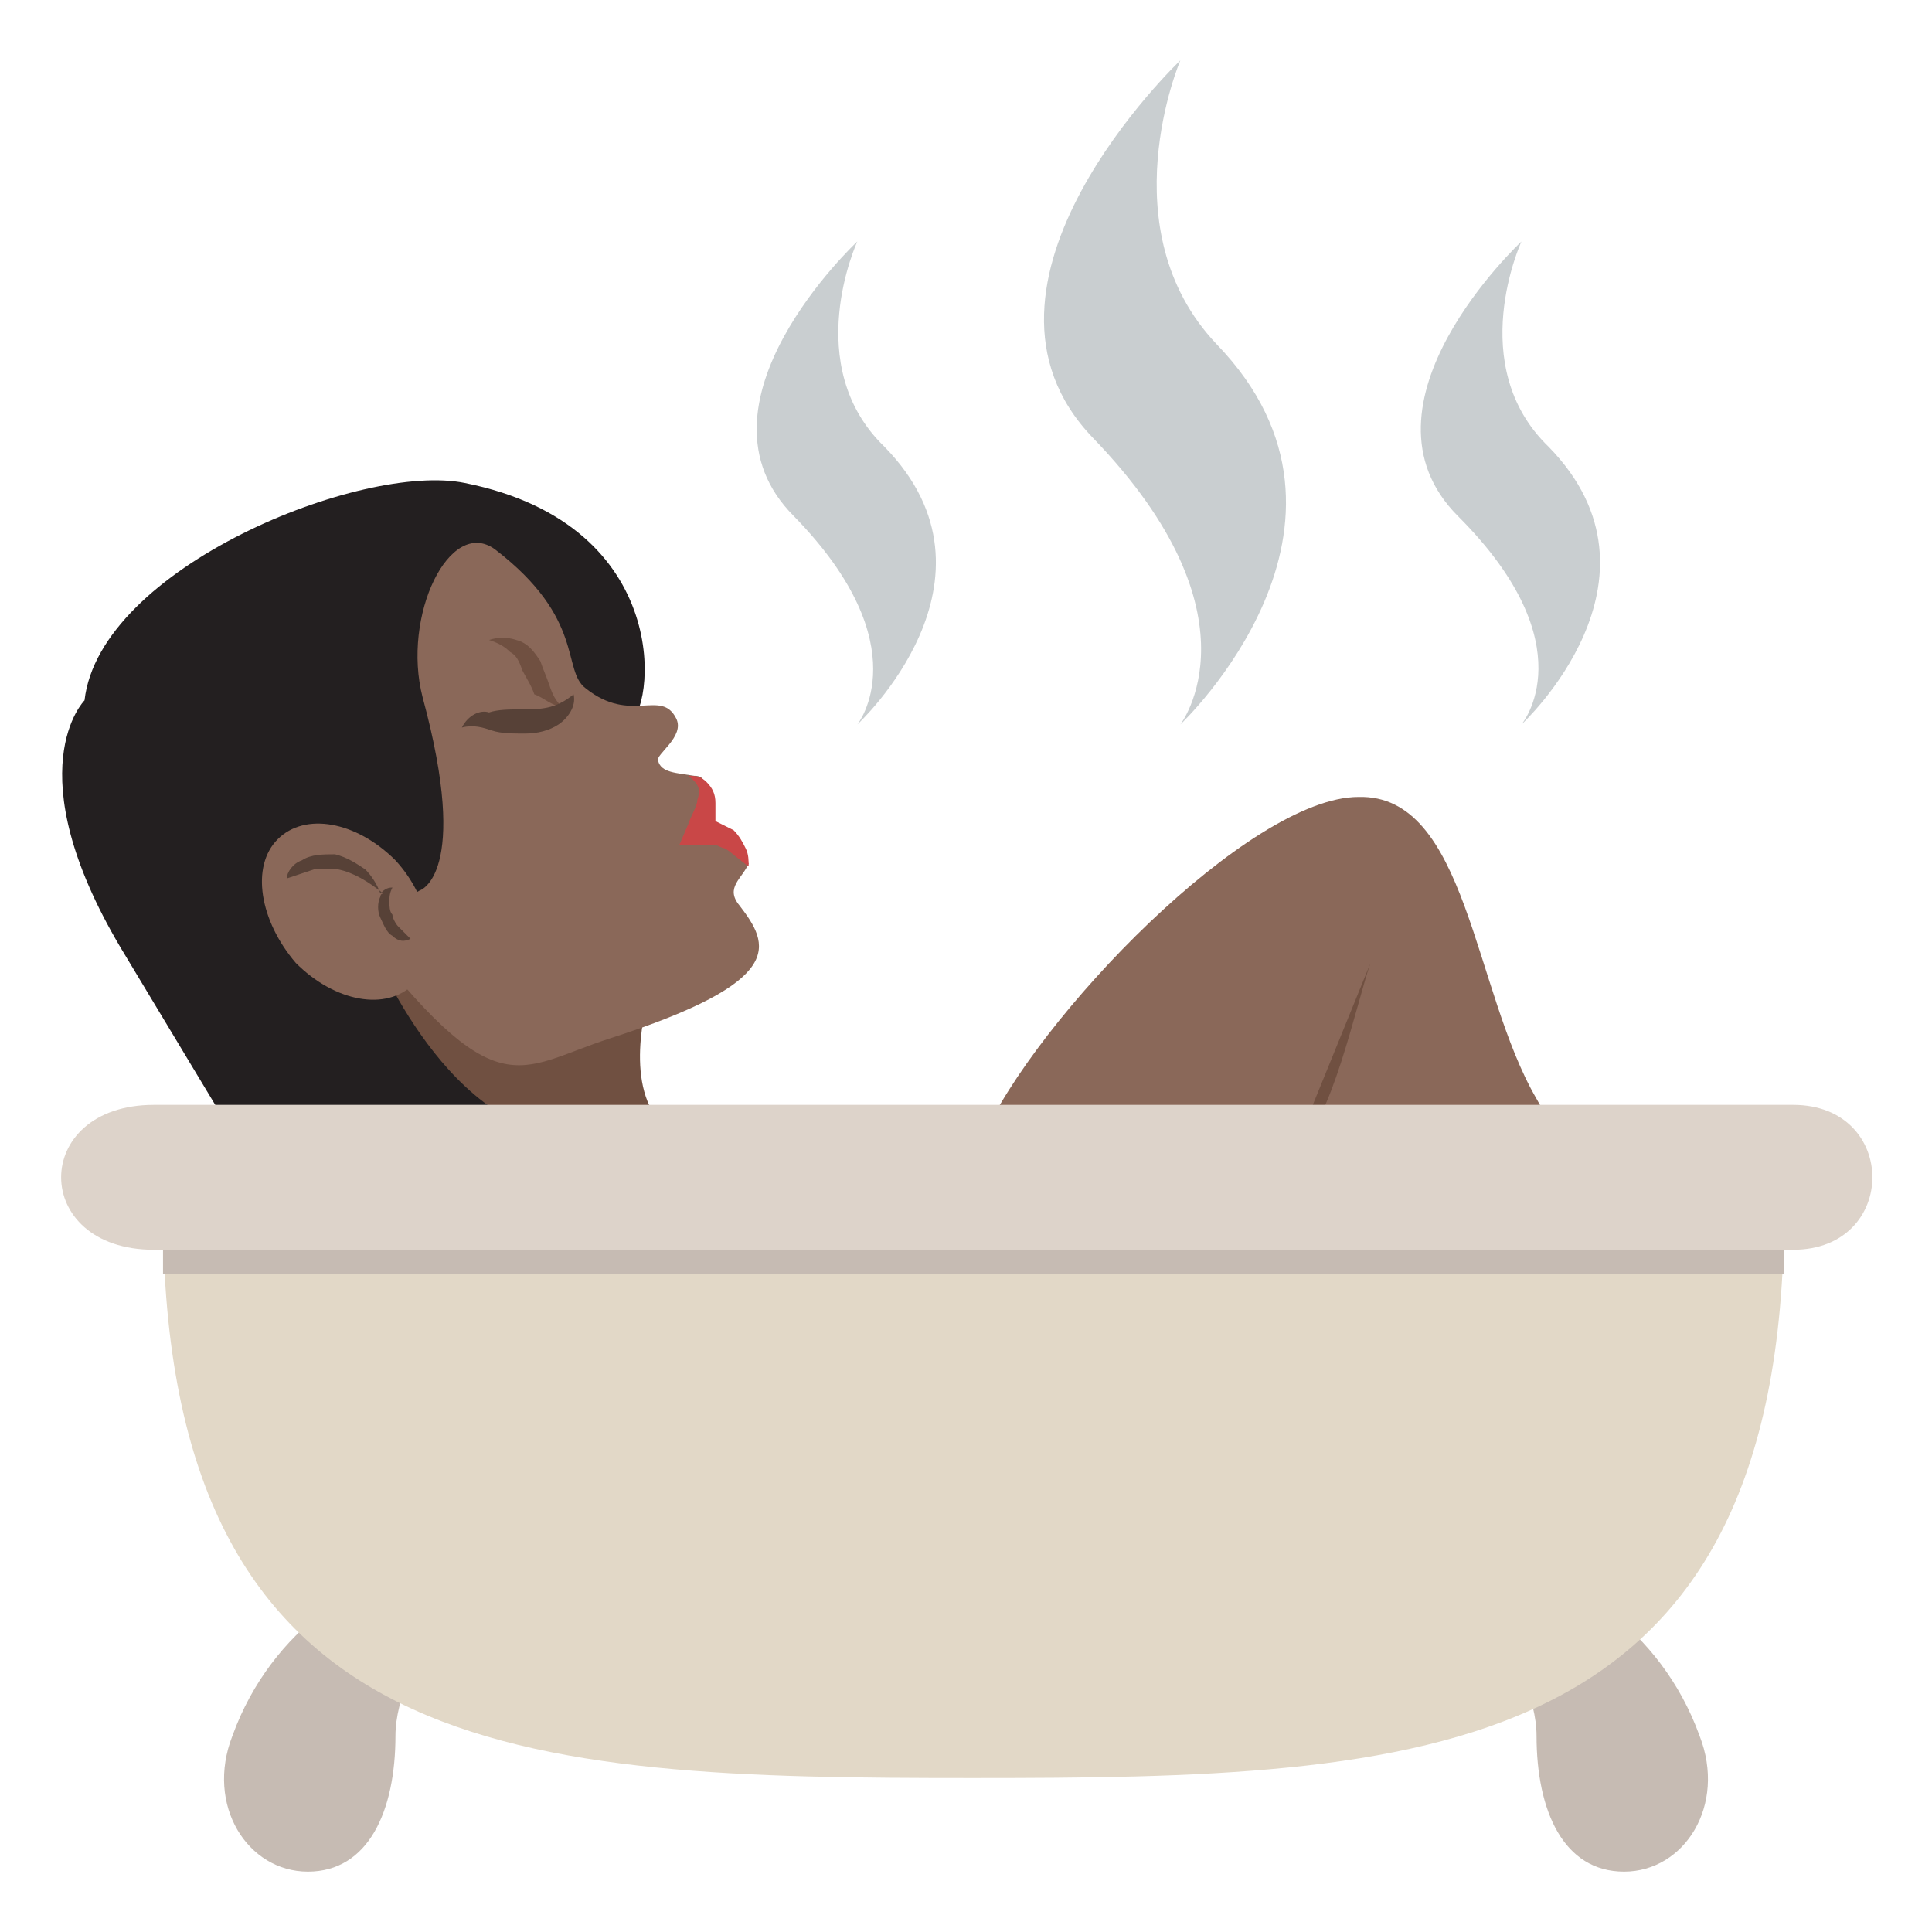 <svg xmlns="http://www.w3.org/2000/svg" xmlns:xlink="http://www.w3.org/1999/xlink" aria-hidden="true" role="img" class="iconify iconify--emojione" width="1em" height="1em" preserveAspectRatio="xMidYMid meet" viewBox="0 0 64 64"><path fill="#8a6859" d="M50.9 36.4c2.2 3.7-4.2 6.6-7.8 6.6c-3.6 0-12.3-1.3-10.6-5.2c1.8-4.1 8.9-11.4 12.5-11.4c3.6-.1 3.8 6.4 5.9 10"></path><path fill="#705041" d="M45.4 31.9C45 33 44 37.6 43 37.8m-21.4-5.2l-11.8-.2s3.5 3.3 4.8 8l7-3.6c-.9-1.6 0-4.2 0-4.2"></path><path fill="#231f20" d="M4 31.4c-3.5-5.9-1.2-8.2-1.2-8.2c.5-4.4 9.2-7.9 12.6-7.2c7 1.4 6.3 7.6 5.4 8l-8.5 7.3s2.6 6.6 7 6.3l-8.5 5.1L4 31.4"></path><path fill="#8a6859" d="M20.2 34.4c-3.1 1-3.7 2.4-8.4-3.7l2.1-1.2s1.7-.5.1-6.4c-.7-2.7.9-6 2.4-4.9c3 2.3 2.2 4 3 4.6c1.5 1.2 2.5 0 3 1c.3.6-.7 1.2-.6 1.4c.1.4.6.4 1.2.5c.7 0 0 .9.7 1.7c.8.9 1.1 1.2 1.1 1.2c-.2.5-.8.8-.3 1.4c1 1.3 1.6 2.5-4.3 4.4"></path><path fill="#705041" d="M18.6 23.4c-.2-.2-.3-.4-.4-.7c-.1-.3-.2-.5-.3-.8c-.2-.3-.4-.6-.8-.7c-.3-.1-.6-.1-.9 0c.3.1.5.2.7.4c.2.1.3.3.4.6c.1.2.3.5.4.8c.3.1.6.4.9.4"></path><path fill="#8a6859" d="M9.8 31.9c1.3 1.3 3 1.6 3.9.7c.9-.9.6-2.8-.6-4.1c-1.3-1.3-3-1.6-3.9-.7c-.9.9-.6 2.7.6 4.1"></path><path fill="#574137" d="M10 28.5c.3-.2.7-.2 1.1-.2c.4.1.7.3 1 .5c.2.2.4.5.5.8c.1-.1.2-.2.4-.2c-.1.2-.1.3-.1.5c0 .1 0 .3.1.4c0 .1.1.3.2.4l.4.4c-.2.1-.4.1-.6-.1c-.2-.1-.3-.4-.4-.6c-.1-.2-.1-.5 0-.7c0 0 0-.1.1-.1c-.5-.4-1-.7-1.5-.8h-.8l-.9.3c0-.2.2-.5.5-.6"></path><path fill="#c94747" d="M22.8 27.3c.1-.3.3-.6.3-.8c.1-.3.1-.5-.3-.8c.2 0 .4 0 .6.2c.2.2.3.4.3.7v.6l.6.3c.2.2.3.4.4.6c.1.2.1.4.1.6c-.3-.2-.6-.5-.8-.6c-.1 0-.2-.1-.3-.1h-1.2l.3-.7"></path><path fill="#574137" d="M15.3 24.1c.4-.1.7 0 1 .1c.3.1.7.1 1.1.1c.4 0 .8-.1 1.1-.3c.3-.2.6-.6.5-1c-.6.5-1.1.5-1.8.5c-.3 0-.7 0-1 .1c-.3-.1-.7.1-.9.5"></path><path fill="#c6bbb3" d="M13.1 57.5c0 2.5-.9 4.5-2.9 4.5s-3.4-2.2-2.5-4.5C9 53.9 12.2 52 14.2 52c1.9 0-1.1 3-1.1 5.5m37.8 0c0 2.5.9 4.5 2.9 4.5s3.4-2.2 2.5-4.5C55 53.9 51.8 52 49.8 52c-1.9 0 1.1 3 1.1 5.5"></path><path fill="#e2d8c7" d="M59.1 40.1c0 18.4-12 18.8-26.9 18.8S5.4 58.5 5.4 40.1h53.7"></path><path fill="#c6bbb3" d="M5.4 41h53.7v1.2H5.4z"></path><path fill="#ddd3ca" d="M59.4 41.4H5.1c-4.1 0-4.1-4.8 0-4.8h54.3c3.5 0 3.5 4.8 0 4.8"></path><path fill="#a6aeb0" d="M40.3 11.4C36.7 7.6 39.1 2 39.1 2s-7.8 7.4-2.9 12.5c5.7 5.9 2.9 9.5 2.9 9.5s7-6.6 1.2-12.6m-11 3.4c-2.8-2.7-.9-6.8-.9-6.8s-5.8 5.4-2.1 9.1c4.2 4.3 2.1 6.9 2.1 6.9s5.2-4.8.9-9.2m22 0c-2.8-2.7-.9-6.8-.9-6.8s-5.8 5.4-2.1 9.1c4.3 4.3 2.1 6.9 2.1 6.9s5.2-4.8.9-9.2" opacity=".6"></path></svg>